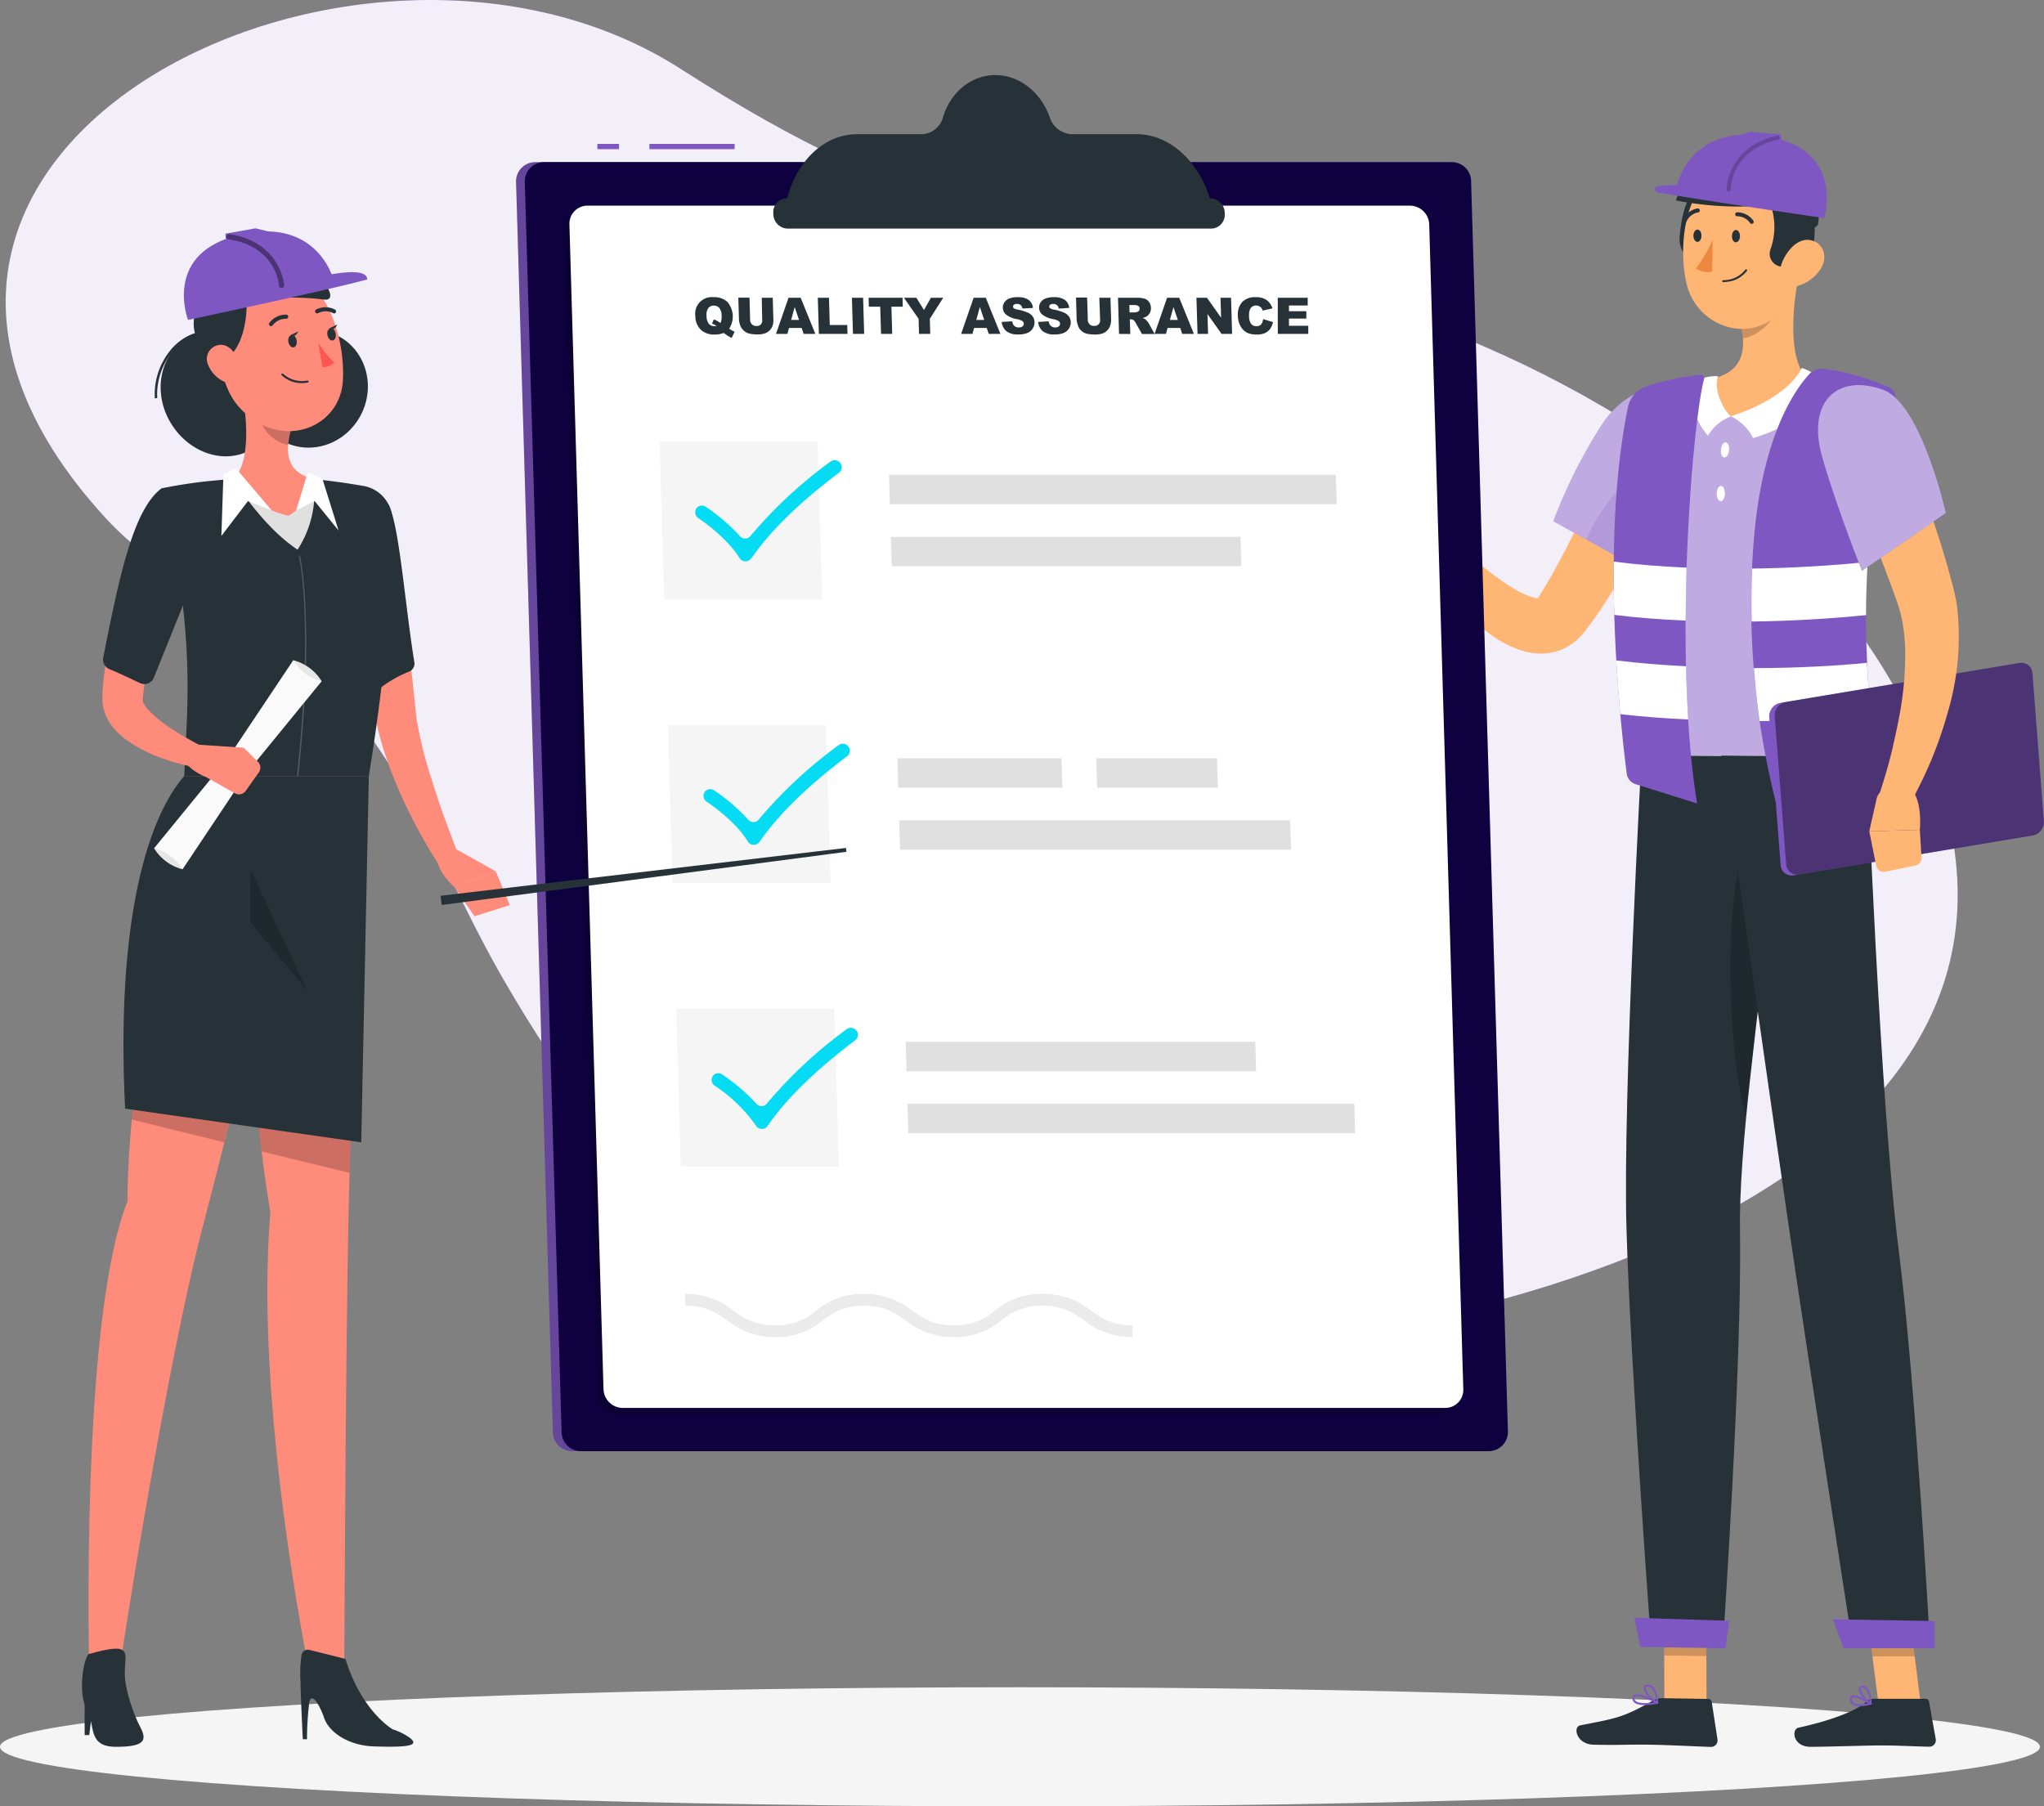 <svg xmlns="http://www.w3.org/2000/svg" width="388.544" height="343.384" viewBox="0 0 388.544 343.384">
  <rect x="0" y="0" width="388.544" height="343.384" fill="#808080" stroke="none"/>
  <g id="QA_engineers-rafiki_1_" data-name="QA engineers-rafiki (1)" transform="translate(-56.11 -84.176)">
    <g id="freepik--background-simple--inject-18">
      <path id="Trazado_102201" data-name="Trazado 102201" d="M185.55,97.3c46,29.54,65.55,28.89,116.73,40.82,41.84,9.75,87.53,34.82,111,71.79,61.72,97.41-82.59,135.65-157,130.79-52.43-3.43-79.63-27.35-104.57-70.5-9.7-16.78-16.37-35.58-29-51-13.53-16.54-33.49-22.3-46.59-36.61C12.59,113.25,124.3,57.92,185.55,97.3Z" fill="#7e57c2"/>
      <path id="Trazado_102202" data-name="Trazado 102202" d="M185.55,97.3c46,29.54,65.55,28.89,116.73,40.82,41.84,9.75,87.53,34.82,111,71.79,61.72,97.41-82.59,135.65-157,130.79-52.43-3.43-79.63-27.35-104.57-70.5-9.7-16.78-16.37-35.58-29-51-13.53-16.54-33.49-22.3-46.59-36.61C12.59,113.25,124.3,57.92,185.55,97.3Z" fill="#fff" opacity="0.9"/>
    </g>
    <g id="freepik--Shadow--inject-18">
      <ellipse id="freepik--path--inject-18" cx="193.89" cy="11.32" rx="193.89" ry="11.32" transform="translate(56.11 404.92)" fill="#f5f5f5"/>
    </g>
    <g id="freepik--character-2--inject-18">
      <path id="Trazado_102203" data-name="Trazado 102203" d="M380.5,408.01l-8.02-.12-.03-18.62,8.01.12Z" fill="#ffb573"/>
      <path id="Trazado_102204" data-name="Trazado 102204" d="M421.22,408.04h-8.03l-2.38-18.59h8.03Z" fill="#ffb573"/>
      <path id="Trazado_102205" data-name="Trazado 102205" d="M412.35,407.11h9.79a.67.67,0,0,1,.66.55l1.28,7.14a1.23,1.23,0,0,1-1.23,1.42c-3.15-.05-5.44-.24-9.41-.24-2.44,0-9.8.26-13.17.26s-3.67-3.33-2.28-3.64c6.24-1.35,11-3.21,13-5A2,2,0,0,1,412.35,407.11Z" fill="#263238"/>
      <path id="Trazado_102206" data-name="Trazado 102206" d="M372.09,407l8.76.14a.64.64,0,0,1,.64.56l1.1,7.15a1.24,1.24,0,0,1-1.25,1.41c-3.16-.1-7.71-.36-11.68-.42-4.64-.07-5.16.12-10.6,0-3.29-.05-4-3.39-2.58-3.67,6.37-1.28,8-1.35,13.64-4.61a3.9,3.9,0,0,1,1.97-.56Z" fill="#263238"/>
      <path id="Trazado_102207" data-name="Trazado 102207" d="M375.65,169.13a178.716,178.716,0,0,1-7.35,17c-1.37,2.76-2.81,5.51-4.39,8.21a87.529,87.529,0,0,1-5.14,8l-1.51,2a11.12,11.12,0,0,1-3.41,2.89,9.83,9.83,0,0,1-4.48,1.18,11.84,11.84,0,0,1-3.79-.5,19.31,19.31,0,0,1-5.37-2.59,37.814,37.814,0,0,1-4-3.18,71.919,71.919,0,0,1-12-14.65l4.76-3.71c2.05,2,4.21,4,6.39,5.88a70.474,70.474,0,0,0,6.63,5.2,27.381,27.381,0,0,0,3.31,2,10.28,10.28,0,0,0,2.84,1,1.17,1.17,0,0,0,.65,0c.07-.05-.07-.06-.19,0s-.15,0-.08-.08l1.05-1.67a143.676,143.676,0,0,0,7.85-15.2c2.41-5.27,4.73-10.76,6.88-16.06Z" fill="#ffb573"/>
      <path id="Trazado_102208" data-name="Trazado 102208" d="M378.65,163.89c2.65,7.2-11.25,28.23-11.25,28.23l-16-8.86a97.52,97.52,0,0,1,9.44-18.71C366.63,156.14,375.76,156,378.65,163.89Z" fill="#7e57c2"/>
      <path id="Trazado_102209" data-name="Trazado 102209" d="M378.65,163.89c2.65,7.2-11.25,28.23-11.25,28.23l-16-8.86a97.52,97.52,0,0,1,9.44-18.71C366.63,156.14,375.76,156,378.65,163.89Z" fill="#fff" opacity="0.5"/>
      <path id="Trazado_102210" data-name="Trazado 102210" d="M369.78,171.78c-3.06,1.55-10,9.17-12.09,14.95l9.71,5.39a123.632,123.632,0,0,0,8.78-16C374,174,371.4,171,369.78,171.78Z" fill="#7e57c2" opacity="0.2"/>
      <path id="Trazado_102211" data-name="Trazado 102211" d="M329.49,183.91l-4.88-4.42L320,187.38s4.69,5.5,9.88,2.83l.7-2A4,4,0,0,0,329.49,183.91Z" fill="#ffb573"/>
      <path id="Trazado_102212" data-name="Trazado 102212" d="M316.73,176.17l-1.35,7.67,4.62,3.54,4.61-7.89Z" fill="#ffb573"/>
      <path id="Trazado_102213" data-name="Trazado 102213" d="M372.45,389.27l.02,9.6,8.01.13-.01-9.6Z" opacity="0.2"/>
      <path id="Trazado_102214" data-name="Trazado 102214" d="M418.84,389.46h-8.03l1.24,9.58h8.02Z" opacity="0.2"/>
      <path id="Trazado_102215" data-name="Trazado 102215" d="M414.15,158.3c-6.64,31-2.79,63.17-3.14,69.76l-42.93-.38c-8.59-45.22,1.1-69.38,1.1-69.38s2.71-.71,6.42-1.34c1.16-.2,2.42-.39,3.73-.54.72-.09,1.46-.16,2.21-.23a160.007,160.007,0,0,1,18.25.17c1.15.06,2.32.16,3.45.27s2.09.23,3.06.36C410.72,157.57,414.15,158.3,414.15,158.3Z" fill="#7e57c2"/>
      <path id="Trazado_102216" data-name="Trazado 102216" d="M414.15,158.3c-6.64,31-2.79,63.17-3.14,69.76l-42.93-.38c-8.59-45.22,1.1-69.38,1.1-69.38s2.71-.71,6.42-1.34c1.16-.2,2.42-.39,3.73-.54.72-.09,1.46-.16,2.21-.23a160.007,160.007,0,0,1,18.25.17c1.15.06,2.32.16,3.45.27s2.09.23,3.06.36C410.72,157.57,414.15,158.3,414.15,158.3Z" fill="#fff" opacity="0.5"/>
      <path id="Trazado_102217" data-name="Trazado 102217" d="M405.89,172c-.58,3,1.18,16.37,4.47,19.48.13-4.33.4-8.85.84-13.49Z" opacity="0.2"/>
      <path id="Trazado_102218" data-name="Trazado 102218" d="M398.16,135.79c-1.2,5.86-2.45,16.61,1.63,20.57-3.22,3.14-7.43,6.77-14.4,6.95s-5.72-4.6-3.85-7.12c6.56-1.5,6.44-6.36,5.34-10.93Z" fill="#ffb573"/>
      <path id="Trazado_102219" data-name="Trazado 102219" d="M398.6,154.11s-2.12,5.56-13.49,9.2a9,9,0,0,1,4.23,4.13s13.29-3.38,12.28-11.79A12.65,12.65,0,0,0,398.6,154.11Z" fill="#fff"/>
      <path id="Trazado_102220" data-name="Trazado 102220" d="M380.77,167a8.75,8.75,0,0,1,4.34-3.66c-1.28-1.17-3.35-4.82-2.44-7.66A9.24,9.24,0,0,0,380,156S375.25,160.54,380.77,167Z" fill="#fff"/>
      <path id="Trazado_102221" data-name="Trazado 102221" d="M384.79,169.78c-.09.8-.5,1.4-.93,1.35s-.7-.72-.62-1.52.51-1.39.93-1.35S384.88,169,384.79,169.78Z" fill="#fff"/>
      <path id="Trazado_102222" data-name="Trazado 102222" d="M384,178c0,.8-.38,1.44-.81,1.43s-.77-.66-.75-1.46.38-1.44.81-1.43S384,177.21,384,178Z" fill="#fff"/>
      <path id="Trazado_102223" data-name="Trazado 102223" d="M393.56,139.65l-6.68,5.6a18.5,18.5,0,0,1,.53,3.25c2.51-.34,6-3.06,6.26-5.68a8.82,8.82,0,0,0-.11-3.17Z" opacity="0.2"/>
      <path id="Trazado_102224" data-name="Trazado 102224" d="M386.3,122.42a12.07,12.07,0,0,0-3.22,10.46c-1.85,1.6-5.2,1.31-5.2,1.31l-1.06-1.06a5,5,0,0,1-1.43-3.91c.19-2.34.72-5.89,2.2-8.14C380,117.49,386.3,122.42,386.3,122.42Z" fill="#263238"/>
      <path id="Trazado_102225" data-name="Trazado 102225" d="M398.94,127c-.56,8-.48,12.63-4.53,16.67-6.1,6.09-15.88,2.36-17.71-5.6-1.64-7.16-.45-19,7.36-22A10.86,10.86,0,0,1,398.94,127Z" fill="#ffb573"/>
      <path id="Trazado_102226" data-name="Trazado 102226" d="M392.3,122.14a12.67,12.67,0,0,1,.37,9.41,2.45,2.45,0,0,0,1.53,3.2,7,7,0,0,0,2.13.29l3.83-.73s1.61-5.7.56-9.87S392.3,122.14,392.3,122.14Z" fill="#263238"/>
      <path id="Trazado_102227" data-name="Trazado 102227" d="M392.27,123.19a62.21,62.21,0,0,1-17.58-.91s1.88-6,6.1-8,13.14-1.87,15.89-.71,6.34,4.7,5,13.34C398.83,130,392.27,123.19,392.27,123.19Z" fill="#263238"/>
      <path id="Trazado_102228" data-name="Trazado 102228" d="M402.87,125.63s-22.39-3.25-31.67-4.88a.61.61,0,0,1,0-1.2,41.82,41.82,0,0,1,11.63.52Z" fill="#7e57c2"/>
      <path id="Trazado_102229" data-name="Trazado 102229" d="M374.85,119.56c.4-2,3.86-12.33,18.38-9.19,13.45,2.9,9.64,15.26,9.64,15.26Z" fill="#7e57c2"/>
      <path id="Trazado_102230" data-name="Trazado 102230" d="M383.95,110.68l4.86-1.44,5.86.48v1.01l-3.72.86Z" fill="#7e57c2"/>
      <path id="Trazado_102231" data-name="Trazado 102231" d="M384.68,120.6h0a.37.37,0,0,1-.38-.37c0-.08.11-8.12,9.63-10.26a.38.38,0,1,1,.16.74c-8.91,2-9,9.21-9,9.52a.37.37,0,0,1-.41.37Z" opacity="0.2"/>
      <path id="Trazado_102232" data-name="Trazado 102232" d="M402.34,135.06a7.62,7.62,0,0,1-4.62,3.49c-2.57.65-3.79-1.67-3-4.06.69-2.16,2.87-5.1,5.43-4.68S403.56,132.93,402.34,135.06Z" fill="#ffb573"/>
      <path id="Trazado_102233" data-name="Trazado 102233" d="M370,397l13.59.21s3.68-53.77,3.27-78.78c-.12-7.61.71-18.32,2-29.82,1.59-14.49,2.43-20.28,4.52-38.6,1.49-13.06,3-22,3-22l-28.22-.25s-3.61,65.5-2.87,90C366,343.13,370,397,370,397Z" fill="#263238"/>
      <path id="Trazado_102234" data-name="Trazado 102234" d="M387.54,245.69c-4.22,12.9-2.4,42.36.47,50.5.24-2.48.51-5,.79-7.6,1.59-14.5,2.44-20.29,4.53-38.6a9.211,9.211,0,0,1,.12-1.07,19.259,19.259,0,0,0-5.91-3.23Z" opacity="0.2"/>
      <path id="Trazado_102235" data-name="Trazado 102235" d="M383.31,227.82s9.58,67.41,13,90.68c3.74,25.48,12,78.68,12,78.68H423s-2.76-50.14-5.93-75.05c-3.6-28.38-6.09-94.06-6.09-94.06Z" fill="#263238"/>
      <path id="Trazado_102236" data-name="Trazado 102236" d="M406.57,397.5h17.31v-5.17L404.53,392Z" fill="#7e57c2"/>
      <path id="Trazado_102237" data-name="Trazado 102237" d="M367.93,397.26l16.16.25.74-5.23-18.03-.56Z" fill="#7e57c2"/>
      <path id="Trazado_102238" data-name="Trazado 102238" d="M386.86,129.07c0,.65-.35,1.17-.78,1.17s-.76-.53-.75-1.18.35-1.17.78-1.16S386.87,128.43,386.86,129.07Z" fill="#263238"/>
      <path id="Trazado_102239" data-name="Trazado 102239" d="M379.54,129c0,.65-.35,1.17-.77,1.16s-.76-.53-.76-1.17.35-1.17.78-1.17S379.55,128.36,379.54,129Z" fill="#263238"/>
      <path id="Trazado_102240" data-name="Trazado 102240" d="M381.65,129.69a23,23,0,0,1-3.15,5.5,3.74,3.74,0,0,0,3.09.61Z" fill="#ed893e"/>
      <path id="Trazado_102241" data-name="Trazado 102241" d="M384.53,137.73a5.32,5.32,0,0,0,3.67-2.09.19.19,0,0,0-.31-.21,5.18,5.18,0,0,1-4.2,2,.19.19,0,1,0,0,.38A7.619,7.619,0,0,0,384.53,137.73Z" fill="#263238"/>
      <path id="Trazado_102242" data-name="Trazado 102242" d="M389.14,126.73a.45.45,0,0,0,.18-.07.38.38,0,0,0,.08-.53,3.8,3.8,0,0,0-3.09-1.6.37.37,0,0,0-.35.4.38.38,0,0,0,.4.36h0a3,3,0,0,1,2.43,1.29A.35.35,0,0,0,389.14,126.73Z" fill="#263238"/>
      <path id="Trazado_102243" data-name="Trazado 102243" d="M376.41,126.46a.39.39,0,0,0,.3-.2,3,3,0,0,1,2.16-1.7.383.383,0,1,0-.09-.76,3.75,3.75,0,0,0-2.75,2.12.37.37,0,0,0,.17.51.39.39,0,0,0,.21.03Z" fill="#263238"/>
      <path id="Trazado_102244" data-name="Trazado 102244" d="M409.64,408.52a9.859,9.859,0,0,0,2.11-.29.22.22,0,0,0,.15-.16.2.2,0,0,0-.08-.19c-.28-.18-2.81-1.77-3.71-1.32a.65.65,0,0,0-.35.54,1.1,1.1,0,0,0,.35,1,2.39,2.39,0,0,0,1.53.42Zm1.57-.56c-1.38.27-2.42.22-2.85-.15a.72.72,0,0,1-.22-.68.24.24,0,0,1,.13-.23c.47-.24,1.91.45,2.94,1.1Z" fill="#7e57c2"/>
      <path id="Trazado_102245" data-name="Trazado 102245" d="M411.7,408.23a.148.148,0,0,0,.2-.17c0-.1-.1-2.42-1-3.18a1,1,0,0,0-.8-.24h0a.65.65,0,0,0-.62.49c-.21.9,1.32,2.66,2.13,3.11ZM410.22,405a.6.6,0,0,1,.43.17,4.3,4.3,0,0,1,.84,2.51c-.8-.63-1.76-2-1.64-2.48,0-.05,0-.17.29-.2h.08Z" fill="#7e57c2"/>
      <path id="Trazado_102246" data-name="Trazado 102246" d="M371.23,408.06a.21.21,0,0,0,.13-.16.17.17,0,0,0-.09-.19c-.35-.2-3.46-1.88-4.47-1.36a.68.68,0,0,0-.35.51h0a1.06,1.06,0,0,0,.29.93c.83.79,3.15.51,4.46.27Zm-4.2-1.4c.62-.2,2.32.49,3.56,1.12-1.8.27-3.11.17-3.57-.27a.65.65,0,0,1-.19-.62.22.22,0,0,1,.13-.2Z" fill="#7e57c2"/>
      <path id="Trazado_102247" data-name="Trazado 102247" d="M371.23,408.06h0a.22.22,0,0,0,.09-.17c0-.09-.07-2.26-1-3.11a1.3,1.3,0,0,0-1-.34h0a.669.669,0,0,0-.74.52c-.21.9,1.59,2.67,2.53,3.12A.22.22,0,0,0,371.23,408.06Zm-2.11-3.24h.19a1,1,0,0,1,.76.26,4.26,4.26,0,0,1,.89,2.49c-.95-.61-2.16-2-2-2.54-.02-.03.04-.16.16-.21Zm.19-.22Z" fill="#7e57c2"/>
      <path id="Trazado_102248" data-name="Trazado 102248" d="M402.79,154.29a3.18,3.18,0,0,0-2.75,1c-2.76,3-9.34,12.17-10.7,33.57a153,153,0,0,0,4.41,48.09l17.1-4.86a2.39,2.39,0,0,0,1.73-2.58c-.46-4-1.45-13.63-1.73-24.4-.19-7.58.38-14.41.35-17.51-1.88-3.68-5.26-9.69-4-16.24,1.36-7.31,5.38-8.31,8.12-9.65a2.16,2.16,0,0,0-.06-3.86,44.221,44.221,0,0,0-12.47-3.56Z" fill="#7e57c2"/>
      <path id="Trazado_102249" data-name="Trazado 102249" d="M378.72,236.92,367,233.24a2.4,2.4,0,0,1-1.66-2c-1-7.74-5.18-43.27.22-69.65a5.24,5.24,0,0,1,3.4-3.91,47.44,47.44,0,0,1,10.41-2.27.63.63,0,0,1,.67.81C377.82,164.37,374.12,209,378.72,236.92Z" fill="#7e57c2"/>
      <path id="Trazado_102250" data-name="Trazado 102250" d="M363.35,209.72c.21,3.74.48,7.19.75,10.22,4.25.48,8.6.81,12.92,1-.2-3.31-.34-6.7-.41-10.11C372.13,210.61,367.67,210.25,363.35,209.72Z" fill="#fff"/>
      <path id="Trazado_102251" data-name="Trazado 102251" d="M376.72,192.08c-4.75-.2-9.42-.57-13.86-1.14,0,3.46,0,6.86.11,10.13,4.41.54,9,.89,13.57,1.08C376.55,198.74,376.62,195.36,376.72,192.08Z" fill="#fff"/>
      <path id="Trazado_102252" data-name="Trazado 102252" d="M411,210.18c-6.25.61-13.68,1-21.5,1,.28,3.67.66,7.05,1.09,10.06,7.65,0,14.88-.45,21.08-1.06C411.44,217.13,411.2,213.73,411,210.18Z" fill="#fff"/>
      <path id="Trazado_102253" data-name="Trazado 102253" d="M411.11,191c-6.65.69-14.21,1.16-21.95,1.26-.14,3.49-.16,6.86-.09,10.07,7.65-.1,15.09-.55,21.75-1.22C410.83,197.21,411,193.68,411.11,191Z" fill="#fff"/>
      <path id="Trazado_102254" data-name="Trazado 102254" d="M442.5,243l-45.43,7.58a2.1,2.1,0,0,1-2.48-1.93l-2.17-28.16a2.59,2.59,0,0,1,2.12-2.7L440,210.21a2.09,2.09,0,0,1,2.48,1.93l2.17,28.16A2.59,2.59,0,0,1,442.5,243Z" fill="#7e57c2"/>
      <path id="Trazado_102255" data-name="Trazado 102255" d="M442.5,243l-44.38,7.4a2.09,2.09,0,0,1-2.48-1.93l-2.17-28.16a2.59,2.59,0,0,1,2.12-2.7l44.38-7.4a2.09,2.09,0,0,1,2.48,1.93l2.17,28.16A2.59,2.59,0,0,1,442.5,243Z" opacity="0.4"/>
      <path id="Trazado_102256" data-name="Trazado 102256" d="M416,163.4c2.53,5.76,4.77,11.49,6.8,17.41,1,2.94,2,5.92,2.89,8.92.45,1.51.88,3,1.29,4.56l.31,1.14.32,1.32c.23.9.36,1.8.52,2.69a50.47,50.47,0,0,1-1.77,20.15,78.2,78.2,0,0,1-3.16,9.14c-.63,1.48-1.29,2.93-2,4.37s-1.41,2.82-2.27,4.29l-5.45-2.59c.87-2.71,1.75-5.63,2.4-8.48s1.28-5.75,1.71-8.6a61.542,61.542,0,0,0,.68-8.47,34.418,34.418,0,0,0-.75-7.92c-.17-.6-.28-1.23-.49-1.8l-.29-.9-.37-1c-.49-1.4-1-2.79-1.55-4.19-1-2.81-2.17-5.61-3.27-8.42l-6.76-16.8Z" fill="#ffb573"/>
      <path id="Trazado_102257" data-name="Trazado 102257" d="M414.14,158.3C421.35,161,426,181.69,426,181.69l-15.95,11s-4.9-12.25-7.6-21.8C399.54,160.5,405.42,155.1,414.14,158.3Z" fill="#7e57c2"/>
      <path id="Trazado_102258" data-name="Trazado 102258" d="M414.14,158.3C421.35,161,426,181.69,426,181.69l-15.95,11s-4.9-12.25-7.6-21.8C399.54,160.5,405.42,155.1,414.14,158.3Z" fill="#fff" opacity="0.5"/>
      <path id="Trazado_102259" data-name="Trazado 102259" d="M412.83,236.06l-1.39,6.15,9.61-.28s.77-7.43-3-8.6l-3,.57a2.84,2.84,0,0,0-2.22,2.16Z" fill="#ffb573"/>
      <path id="Trazado_102260" data-name="Trazado 102260" d="M414.45,249.89l5.78-1.18a1.43,1.43,0,0,0,1.14-1.5l-.32-5.28-9.61.28,1.32,6.55a1.44,1.44,0,0,0,1.69,1.13Z" fill="#ffb573"/>
    </g>
    <g id="freepik--QA--inject-18">
      <path id="Trazado_102261" data-name="Trazado 102261" d="M330.48,115H157.85a3.65,3.65,0,0,0-3.64,3.75l7,237.75a3.65,3.65,0,0,0,3.65,3.54H337.44a3.65,3.65,0,0,0,3.65-3.76l-7-237.74a3.64,3.64,0,0,0-3.61-3.54Z" fill="#7e57c2"/>
      <path id="Trazado_102262" data-name="Trazado 102262" d="M330.48,115H157.85a3.65,3.65,0,0,0-3.64,3.75l7,237.75a3.65,3.65,0,0,0,3.65,3.54H337.44a3.65,3.65,0,0,0,3.65-3.76l-7-237.74a3.64,3.64,0,0,0-3.61-3.54Z" opacity="0.2"/>
      <rect id="Rectángulo_34017" data-name="Rectángulo 34017" width="16.2" height="1" transform="translate(179.56 111.53)" fill="#7e57c2"/>
      <rect id="Rectángulo_34018" data-name="Rectángulo 34018" width="4.11" height="1" transform="translate(169.67 111.53)" fill="#7e57c2"/>
      <path id="Trazado_102263" data-name="Trazado 102263" d="M332.14,115H159.52a3.65,3.65,0,0,0-3.65,3.75l7,237.75a3.66,3.66,0,0,0,3.65,3.54H339.11a3.65,3.65,0,0,0,3.64-3.76l-7-237.74a3.65,3.65,0,0,0-3.61-3.54Z" fill="#0f0140"/>
      <path id="Trazado_102264" data-name="Trazado 102264" d="M163.27,127.91l6.48,221.43a3.7,3.7,0,0,0,3.67,3.57H329.74a3.44,3.44,0,0,0,3.45-3.57l-6.48-221.43a3.69,3.69,0,0,0-3.67-3.56H166.72a3.43,3.43,0,0,0-3.45,3.56Z" opacity="0.2"/>
      <path id="Trazado_102265" data-name="Trazado 102265" d="M164.35,126.83l6.48,221.43a3.69,3.69,0,0,0,3.67,3.56H330.82a3.43,3.43,0,0,0,3.45-3.56l-6.48-221.43a3.69,3.69,0,0,0-3.67-3.56H167.8a3.43,3.43,0,0,0-3.45,3.56Z" fill="#fff"/>
      <path id="Trazado_102266" data-name="Trazado 102266" d="M212.41,198.15H182.37l-.88-30.05h30.04Z" fill="#f5f5f5"/>
      <path id="Trazado_102267" data-name="Trazado 102267" d="M310.21,180.03H225.27l-.16-5.6h84.94Z" fill="#e0e0e0"/>
      <path id="Trazado_102268" data-name="Trazado 102268" d="M292.08,191.82H225.62l-.17-5.6h66.47Z" fill="#e0e0e0"/>
      <path id="Trazado_102269" data-name="Trazado 102269" d="M213.99,252.04H183.95L183.07,222h30.04Z" fill="#f5f5f5"/>
      <path id="Trazado_102270" data-name="Trazado 102270" d="M258.06,233.93H226.85l-.16-5.61h31.2Z" fill="#e0e0e0"/>
      <path id="Trazado_102271" data-name="Trazado 102271" d="M287.61,233.93H264.66l-.17-5.61h22.96Z" fill="#e0e0e0"/>
      <path id="Trazado_102272" data-name="Trazado 102272" d="M301.52,245.72H227.19l-.16-5.61h74.33Z" fill="#e0e0e0"/>
      <path id="Trazado_102273" data-name="Trazado 102273" d="M215.57,305.94H185.53l-.88-30.05h30.04Z" fill="#f5f5f5"/>
      <path id="Trazado_102274" data-name="Trazado 102274" d="M313.55,294H228.61l.16,5.61h84.94Z" fill="#e0e0e0"/>
      <path id="Trazado_102275" data-name="Trazado 102275" d="M294.73,282.22H228.26l.17,5.6h66.46Z" fill="#e0e0e0"/>
      <path id="Trazado_102276" data-name="Trazado 102276" d="M198.88,190.34a1.31,1.31,0,0,1-2.2-.1h0c-2-3.2-5.68-6.12-7.82-7.57a1.33,1.33,0,0,1-.43-1.75h0a1.28,1.28,0,0,1,1.85-.4,36,36,0,0,1,6.47,5.56,1.29,1.29,0,0,0,2,0A85.651,85.651,0,0,1,214,171.91a1.32,1.32,0,0,1,1.84.28h0a1.3,1.3,0,0,1-.23,1.83c-7.68,5.81-13.14,11.16-16.68,16.32Z" fill="#05dbf2"/>
      <path id="Trazado_102277" data-name="Trazado 102277" d="M200.46,244.24a1.32,1.32,0,0,1-2.2-.11h0c-1.95-3.2-5.68-6.12-7.83-7.56a1.33,1.33,0,0,1-.42-1.75h0a1.3,1.3,0,0,1,1.86-.39,35.51,35.51,0,0,1,6.46,5.55,1.3,1.3,0,0,0,2,0,85.64,85.64,0,0,1,15.21-14.16,1.31,1.31,0,0,1,1.84.28h0a1.3,1.3,0,0,1-.23,1.82c-7.68,5.82-13.14,11.17-16.68,16.33Z" fill="#05dbf2"/>
      <path id="Trazado_102278" data-name="Trazado 102278" d="M202,298.25a1.32,1.32,0,0,1-2.2-.11h0a29.024,29.024,0,0,0-7.82-7.56,1.34,1.34,0,0,1-.43-1.75h0a1.28,1.28,0,0,1,1.85-.4,36.28,36.28,0,0,1,6.47,5.55,1.3,1.3,0,0,0,2,0,85.189,85.189,0,0,1,15.2-14.16,1.31,1.31,0,0,1,1.84.28h0a1.28,1.28,0,0,1-.23,1.82C211.01,287.74,205.54,293.09,202,298.25Z" fill="#05dbf2"/>
      <path id="Trazado_102279" data-name="Trazado 102279" d="M271.41,338.37a14.53,14.53,0,0,1-9.23-3.2c-2.08-1.44-4-2.79-7.93-2.79a11.62,11.62,0,0,0-7.77,2.79,13.74,13.74,0,0,1-9,3.2,14.54,14.54,0,0,1-9.24-3.2c-2.08-1.44-4-2.79-7.93-2.79a11.57,11.57,0,0,0-7.76,2.79,13.77,13.77,0,0,1-9,3.2,14.53,14.53,0,0,1-9.23-3.2c-2.08-1.44-4-2.79-7.93-2.79l-.07-2.25a14.54,14.54,0,0,1,9.24,3.2,12.23,12.23,0,0,0,7.93,2.79,11.57,11.57,0,0,0,7.76-2.79,13.75,13.75,0,0,1,9.05-3.2,14.53,14.53,0,0,1,9.23,3.2c2.08,1.44,4,2.79,7.93,2.79a11.57,11.57,0,0,0,7.76-2.79,13.79,13.79,0,0,1,9.05-3.2,14.54,14.54,0,0,1,9.24,3.2c2.08,1.44,4,2.79,7.93,2.79Z" fill="#ebebeb"/>
      <path id="Trazado_102280" data-name="Trazado 102280" d="M286.29,121.88h-.19c-2.31-7.33-7.85-12.19-13.9-12.19H259.88a4.61,4.61,0,0,1-4.23-3.24c-1.65-4.67-5.7-8-10.35-8s-8.52,3.33-9.93,8a4.33,4.33,0,0,1-4.06,3.24H219c-6.05,0-11.34,4.86-13.26,12.19h-.18a2.64,2.64,0,0,0-2.45,2.88,2.81,2.81,0,0,0,2.6,2.87h80.75a2.64,2.64,0,0,0,2.46-2.87A2.81,2.81,0,0,0,286.29,121.88Z" fill="#263238"/>
      <path id="Trazado_102281" data-name="Trazado 102281" d="M194.72,146.65l.53.35.5.23-.55,1.19a6.841,6.841,0,0,1-.9-.51,7.579,7.579,0,0,1-.62-.45,4.25,4.25,0,0,1-1.75.31,3.62,3.62,0,0,1-2.5-.82,3.54,3.54,0,0,1-1.14-2.71,3.14,3.14,0,0,1,3.44-3.57,3.67,3.67,0,0,1,2.66.91,4.26,4.26,0,0,1,.33,5.07Zm-1.65-1.09a2.78,2.78,0,0,0,.21-1.36,2.35,2.35,0,0,0-.43-1.48,1.38,1.38,0,0,0-1.08-.45,1.23,1.23,0,0,0-1,.46,2,2,0,0,0-.35,1.42,2.51,2.51,0,0,0,.43,1.58,1.34,1.34,0,0,0,1.06.45,1.78,1.78,0,0,0,.41,0,2.67,2.67,0,0,0-.86-.49l.31-.76a1.59,1.59,0,0,1,.44.12,6.233,6.233,0,0,1,.63.4Z" fill="#263238"/>
      <path id="Trazado_102282" data-name="Trazado 102282" d="M200.91,140.78H203l.12,4.1A3.31,3.31,0,0,1,203,146a2.29,2.29,0,0,1-.56.95,2.32,2.32,0,0,1-.84.57,4.259,4.259,0,0,1-1.48.23,8.739,8.739,0,0,1-1.09-.07,3,3,0,0,1-1-.28,2.75,2.75,0,0,1-.75-.59,2.43,2.43,0,0,1-.47-.79,4,4,0,0,1-.23-1.16l-.12-4.1h2.12l.12,4.19a1.2,1.2,0,0,0,.34.88,1.18,1.18,0,0,0,.87.32,1.13,1.13,0,0,0,.85-.32A1.16,1.16,0,0,0,201,145Z" fill="#263238"/>
      <path id="Trazado_102283" data-name="Trazado 102283" d="M208.5,146.52h-2.41l-.3,1.13h-2.17l2.38-6.87h2.31l2.79,6.87h-2.23ZM208,145l-.83-2.47L206.5,145Z" fill="#263238"/>
      <path id="Trazado_102284" data-name="Trazado 102284" d="M211.57,140.78h2.12l.15,5.18h3.32l.05,1.69h-5.44Z" fill="#263238"/>
      <path id="Trazado_102285" data-name="Trazado 102285" d="M218.05,140.78h2.13l.2,6.87h-2.13Z" fill="#263238"/>
      <path id="Trazado_102286" data-name="Trazado 102286" d="M221.22,140.78h6.45l.05,1.7h-2.16l.15,5.17h-2.12l-.16-5.17h-2.16Z" fill="#263238"/>
      <path id="Trazado_102287" data-name="Trazado 102287" d="M227.94,140.78h2.36l1.45,2.32,1.32-2.32h2.34l-2.55,4,.08,2.87h-2.13l-.08-2.87Z" fill="#263238"/>
      <path id="Trazado_102288" data-name="Trazado 102288" d="M243.68,146.52h-2.41l-.3,1.13h-2.16l2.38-6.87h2.31l2.78,6.87h-2.22ZM243.2,145l-.83-2.47-.68,2.47Z" fill="#263238"/>
      <path id="Trazado_102289" data-name="Trazado 102289" d="M246.52,145.38l2-.13a1.64,1.64,0,0,0,.28.75,1.17,1.17,0,0,0,1,.42,1,1,0,0,0,.7-.21.65.65,0,0,0,.23-.5.67.67,0,0,0-.25-.48,2.77,2.77,0,0,0-1.1-.39,4.7,4.7,0,0,1-2-.84,1.77,1.77,0,0,1-.36-2.32,1.87,1.87,0,0,1,.9-.74,4.2,4.2,0,0,1,1.68-.27,3.48,3.48,0,0,1,2,.49,2.17,2.17,0,0,1,.87,1.55l-2,.12a1.1,1.1,0,0,0-.35-.67,1.13,1.13,0,0,0-.71-.21.87.87,0,0,0-.56.15.45.45,0,0,0-.17.38.38.38,0,0,0,.16.3,1.81,1.81,0,0,0,.72.25,8.911,8.911,0,0,1,2,.61,2.15,2.15,0,0,1,.9.76,2,2,0,0,1,.3,1,2.171,2.171,0,0,1-1.33,2.06,4.13,4.13,0,0,1-1.65.29,3.5,3.5,0,0,1-2.45-.68,2.76,2.76,0,0,1-.81-1.69Z" fill="#263238"/>
      <path id="Trazado_102290" data-name="Trazado 102290" d="M253.45,145.38l2-.13a1.63,1.63,0,0,0,.29.75,1.17,1.17,0,0,0,.95.42,1,1,0,0,0,.7-.21.65.65,0,0,0,.23-.5.67.67,0,0,0-.25-.48,2.77,2.77,0,0,0-1.1-.39,4.65,4.65,0,0,1-2-.84,1.7,1.7,0,0,1-.64-1.32,1.77,1.77,0,0,1,.27-1,1.94,1.94,0,0,1,.91-.74,4.2,4.2,0,0,1,1.68-.27,3.51,3.51,0,0,1,2,.49,2.17,2.17,0,0,1,.87,1.55l-2,.12a1.06,1.06,0,0,0-.36-.67,1.09,1.09,0,0,0-.71-.21.86.86,0,0,0-.55.15.49.49,0,0,0-.18.38.43.43,0,0,0,.17.3,1.81,1.81,0,0,0,.72.25,8.911,8.911,0,0,1,2,.61,2.21,2.21,0,0,1,.9.76,2,2,0,0,1,.3,1,2.14,2.14,0,0,1-.33,1.21,2.1,2.1,0,0,1-1,.85,4.08,4.08,0,0,1-1.64.29,3.5,3.5,0,0,1-2.45-.68,2.76,2.76,0,0,1-.78-1.69Z" fill="#263238"/>
      <path id="Trazado_102291" data-name="Trazado 102291" d="M265.08,140.78h2.12l.12,4.1a3.309,3.309,0,0,1-.16,1.14,2.29,2.29,0,0,1-.56.95,2.32,2.32,0,0,1-.84.57,4.3,4.3,0,0,1-1.48.23,8.633,8.633,0,0,1-1.09-.07,3,3,0,0,1-1-.28,2.75,2.75,0,0,1-.75-.59A2.43,2.43,0,0,1,261,146a4,4,0,0,1-.23-1.16l-.12-4.1h2.11l.13,4.19a1.121,1.121,0,0,0,1.21,1.2,1.05,1.05,0,0,0,1.13-1.2Z" fill="#263238"/>
      <path id="Trazado_102292" data-name="Trazado 102292" d="M268.83,147.65l-.2-6.87h3.54a5.26,5.26,0,0,1,1.51.17,1.73,1.73,0,0,1,.86.63,2,2,0,0,1,.35,1.11,1.86,1.86,0,0,1-.22,1,1.81,1.81,0,0,1-.65.67,2.4,2.4,0,0,1-.74.27,2,2,0,0,1,.56.25,4.241,4.241,0,0,1,.66.79l1.09,2h-2.4l-1.19-2.1a1.9,1.9,0,0,0-.4-.53,1,1,0,0,0-.53-.16h-.19l.09,2.79Zm2-4.08h.89a2.72,2.72,0,0,0,.56-.1.58.58,0,0,0,.34-.21.7.7,0,0,0,.12-.4.65.65,0,0,0-.23-.51,1.27,1.27,0,0,0-.79-.18h-.94Z" fill="#263238"/>
      <path id="Trazado_102293" data-name="Trazado 102293" d="M280.46,146.52h-2.41l-.3,1.13h-2.17l2.38-6.87h2.31l2.79,6.87h-2.23ZM280,145l-.83-2.47L278.5,145Z" fill="#263238"/>
      <path id="Trazado_102294" data-name="Trazado 102294" d="M283.54,140.78h2l2.69,3.8-.11-3.8h2l.2,6.87h-2l-2.68-3.77.11,3.77h-2Z" fill="#263238"/>
      <path id="Trazado_102295" data-name="Trazado 102295" d="M296.21,144.84l1.88.56a3.33,3.33,0,0,1-.55,1.31,2.51,2.51,0,0,1-1,.79,3.64,3.64,0,0,1-1.51.27,4.42,4.42,0,0,1-1.84-.33A3,3,0,0,1,292,146.3a4,4,0,0,1-.58-2.1,3.52,3.52,0,0,1,.83-2.62,3.37,3.37,0,0,1,2.54-.91,3.57,3.57,0,0,1,2.06.52A3.25,3.25,0,0,1,298,142.8l-1.86.42a2.21,2.21,0,0,0-.22-.46,1.31,1.31,0,0,0-.45-.37,1.27,1.27,0,0,0-.58-.14,1.23,1.23,0,0,0-1.09.58,2.48,2.48,0,0,0-.25,1.36,2.58,2.58,0,0,0,.39,1.56,1.24,1.24,0,0,0,1,.43,1.15,1.15,0,0,0,.91-.35A2,2,0,0,0,296.21,144.84Z" fill="#263238"/>
      <path id="Trazado_102296" data-name="Trazado 102296" d="M299,140.78h5.69v1.47h-3.56v1.09h3.3v1.4h-3.3v1.36h3.67v1.55h-5.79Z" fill="#263238"/>
    </g>
    <g id="freepik--character-1--inject-18">
      <path id="Trazado_102297" data-name="Trazado 102297" d="M125.75,227.23s-2.84,62.23-3.38,87.43c-.57,26.22-.82,87.44-.82,87.44h-6.61s-10.56-50.88-7.43-87.44c-4.73-28.07-7.92-87.43-7.92-87.43Z" fill="#ff8b7b"/>
      <path id="Trazado_102298" data-name="Trazado 102298" d="M117,227.23s-15.76,65.17-22.2,89.54c-6.8,25.59-15.94,83.43-16,85.33H73.08s-1.8-66.82,7.26-89.54c0-28.47,11.84-85.33,11.84-85.33Z" fill="#ff8b7b"/>
      <path id="Trazado_102299" data-name="Trazado 102299" d="M72.94,398.63c-1.09,1.24-2,7.66-.32,10.52s0,7.09,5.5,7.09,6-1.2,4.65-3.76-3-7.37-2.94-10.38C79.89,398.22,81.38,396.22,72.94,398.63Z" fill="#263238"/>
      <path id="Trazado_102300" data-name="Trazado 102300" d="M72.26,405.32c-.12,3.3-.05,8.69-.05,8.69h.87s.65-5.9,1.2-8.09Z" fill="#263238"/>
      <path id="Trazado_102301" data-name="Trazado 102301" d="M131.38,187.42c.71,5.08,1.34,10.16,1.92,15.25s1.15,10.19,1.7,15.33c.13,1.27.23,2.61.45,3.67.09.55.2,1.12.33,1.73s.23,1.19.38,1.78c.54,2.38,1.23,4.77,2,7.16s1.51,4.78,2.39,7.15,1.76,4.77,2.68,7.08l-3.69,2a99.27,99.27,0,0,1-7.54-14,77.286,77.286,0,0,1-2.84-7.5c-.22-.63-.4-1.3-.59-1.95s-.38-1.31-.54-2a39.62,39.62,0,0,1-.74-3.95q-1.2-7.65-2.26-15.32c-.74-5.11-1.42-10.22-2-15.35Z" fill="#ff8b7b"/>
      <path id="Trazado_102302" data-name="Trazado 102302" d="M129.93,180c2.1,3.93,3.19,19.44,4.95,30.09a1.64,1.64,0,0,1-1.07,1.79,22.29,22.29,0,0,0-6.42,3.92,1.62,1.62,0,0,1-2.64-.91l-5-23.11,2.17-4.38a10.57,10.57,0,0,1,8-7.4Z" fill="#263238"/>
      <path id="Trazado_102303" data-name="Trazado 102303" d="M143.07,245.73l7.28,4.09-7.87,3s-4-3.45-3.29-6.81Z" fill="#ff8b7b"/>
      <path id="Trazado_102304" data-name="Trazado 102304" d="M153.02,256.24l-6.72,2.11-3.82-5.58,7.87-2.95Z" fill="#ff8b7b"/>
      <path id="Trazado_102305" data-name="Trazado 102305" d="M139.86,254.46l77.06-9.09.09.73-76.93,10.11Z" fill="#263238"/>
      <path id="Trazado_102306" data-name="Trazado 102306" d="M130.67,182.88c.13,6-.24,22.92-4.45,48.82H91.13C91.7,218,93.41,205,86.88,177a93.153,93.153,0,0,1,13.6-1.74,107.677,107.677,0,0,1,15.25,0c3.28.3,6.78.83,9.46,1.29a6.6,6.6,0,0,1,5.48,6.33Z" fill="#263238"/>
      <path id="Trazado_102307" data-name="Trazado 102307" d="M112.67,231.82h0a.14.14,0,0,1-.11-.14c3.2-29.77.39-41.64.36-41.76a.13.13,0,0,1,.09-.15.11.11,0,0,1,.15.09c0,.12,2.85,12-.35,41.85a.12.12,0,0,1-.14.11Z" fill="#fff" opacity="0.2"/>
      <path id="Trazado_102308" data-name="Trazado 102308" d="M115.73,175.23H100.48s5.24,8.8,12.19,13.44a19.91,19.91,0,0,0,3.06-13.44Z" fill="#e0e0e0"/>
      <path id="Trazado_102309" data-name="Trazado 102309" d="M107.08,153.56c3.43,5.79,2.06,12.94-3.06,16s-12,.78-15.47-5-2.06-13,3.06-16S103.65,147.76,107.08,153.56Z" fill="#263238"/>
      <path id="Trazado_102310" data-name="Trazado 102310" d="M85.54,159.89A13.17,13.17,0,0,1,88.32,151a10.15,10.15,0,0,1,15.58-.76,13.21,13.21,0,0,1,3.64,8.61h-.5a12.72,12.72,0,0,0-3.5-8.29,9.64,9.64,0,0,0-14.83.73A12.68,12.68,0,0,0,86,159.86Z" fill="#263238"/>
      <ellipse id="Elipse_4799" data-name="Elipse 4799" cx="11.3" cy="10.74" rx="11.3" ry="10.74" transform="translate(100.6 163.563) rotate(-64.16)" fill="#263238"/>
      <path id="Trazado_102311" data-name="Trazado 102311" d="M102,158.07c1,4.9,1.92,13.89-1.51,17.16,0,0,2.65,5.19,10.49,7,4.87-3,4.76-7,4.76-7-5.47-1.31-5.33-5.36-4.38-9.17Z" fill="#ff8b7b"/>
      <path id="Trazado_102312" data-name="Trazado 102312" d="M107.77,181.22l-6.83-8.05-2.36,1.25-.39,11.64,5.06-6.64Z" fill="#fff"/>
      <path id="Trazado_102313" data-name="Trazado 102313" d="M112.4,181.22l2.22-7.24,2.79,1.25,3.06,9.8-4.56-5.61Z" fill="#fff"/>
      <path id="Trazado_102314" data-name="Trazado 102314" d="M105.81,161.33l5.54,4.72a15.24,15.24,0,0,0-.47,2.71c-2.09-.3-5-2.6-5.18-4.79a7,7,0,0,1,.11-2.64Z" opacity="0.2"/>
      <path id="Trazado_102315" data-name="Trazado 102315" d="M96.82,149.07c1.92,8,2.57,11.39,7.37,14.81,7.23,5.14,16.6,1,17.1-7.36.45-7.55-2.77-19.32-11.23-21.13a11.19,11.19,0,0,0-13.24,13.68Z" fill="#ff8b7b"/>
      <path id="Trazado_102316" data-name="Trazado 102316" d="M98.64,152.75c5-3,4.34-12,4.34-12,8.65-.11,12,0,14.63.37s1-3.15-2.85-6-14.29-2-17.54,3.45C93.22,140.17,89.4,149.25,98.64,152.75Z" fill="#263238"/>
      <path id="Trazado_102317" data-name="Trazado 102317" d="M91.85,145s28.15-6,34.07-7.71c0-3.53-14.48.84-14.48.84Z" fill="#7e57c2"/>
      <path id="Trazado_102318" data-name="Trazado 102318" d="M119.4,137.08c-.54-2-4.69-12.05-19-7.93C87.22,133,91.85,145,91.85,145Z" fill="#7e57c2"/>
      <path id="Trazado_102319" data-name="Trazado 102319" d="M109.72,128.83l-5.01-1.25-5.75,1.02.07,1.01,3.77.61Z" fill="#7e57c2"/>
      <path id="Trazado_102320" data-name="Trazado 102320" d="M109.64,138.91a.5.5,0,0,1-.5-.46c0-.31-.63-7.41-9.56-8.78a.51.51,0,0,1-.42-.57.52.52,0,0,1,.57-.42c9.74,1.5,10.4,9.62,10.41,9.7a.5.5,0,0,1-.47.53Z" opacity="0.4"/>
      <path id="Trazado_102321" data-name="Trazado 102321" d="M122.56,307.14l-16.72-4.08c-.46-3.55-.88-7.33-1.29-11.22l18.4,3.22C122.8,299.38,122.67,303.47,122.56,307.14Z" opacity="0.2"/>
      <path id="Trazado_102322" data-name="Trazado 102322" d="M82.12,287.93l19.14,3.34c-.87,3.49-1.72,6.86-2.52,10.06L81.16,297C81.43,294.09,81.75,291,82.12,287.93Z" opacity="0.2"/>
      <path id="Trazado_102323" data-name="Trazado 102323" d="M110.93,149.16c.11.66.56,1.13,1,1.05s.69-.67.57-1.33-.56-1.12-1-1S110.81,148.5,110.93,149.16Z" fill="#263238"/>
      <path id="Trazado_102324" data-name="Trazado 102324" d="M118.35,147.85c.11.65.56,1.12,1,1.05s.69-.67.57-1.33-.56-1.13-1-1S118.23,147.19,118.35,147.85Z" fill="#263238"/>
      <path id="Trazado_102325" data-name="Trazado 102325" d="M118.73,146.59l1.5-.73S119.64,147.23,118.73,146.59Z" fill="#263238"/>
      <path id="Trazado_102326" data-name="Trazado 102326" d="M116.59,149.32a17.77,17.77,0,0,0,3.08,3.78,2.87,2.87,0,0,1-2.26.85Z" fill="#ff5652"/>
      <path id="Trazado_102327" data-name="Trazado 102327" d="M113.48,157a6.29,6.29,0,0,0,1.12-.1.19.19,0,0,0,.16-.22.2.2,0,0,0-.23-.16,5.31,5.31,0,0,1-4.6-1.28.191.191,0,1,0-.28.26A5.43,5.43,0,0,0,113.48,157Z" fill="#263238"/>
      <path id="Trazado_102328" data-name="Trazado 102328" d="M95.71,153.62A6,6,0,0,0,99,156.85c2,.78,3.16-.91,2.81-2.87-.32-1.76-1.71-4.3-3.76-4.25a2.69,2.69,0,0,0-2.34,3.89Z" fill="#ff8b7b"/>
      <path id="Trazado_102329" data-name="Trazado 102329" d="M107.66,146.17a.39.39,0,0,0,.27-.15,3.16,3.16,0,0,1,2.54-1.25.39.39,0,0,0,.43-.35.4.4,0,0,0-.36-.43,3.92,3.92,0,0,0-3.22,1.55.4.4,0,0,0,.06.55.42.42,0,0,0,.28.08Z" fill="#263238"/>
      <path id="Trazado_102330" data-name="Trazado 102330" d="M119.73,143.74a.38.38,0,0,0,.22-.19.39.39,0,0,0-.18-.53,3.89,3.89,0,0,0-3.57,0,.4.4,0,0,0-.14.54.39.39,0,0,0,.54.14,3.08,3.08,0,0,1,2.83,0A.35.35,0,0,0,119.73,143.74Z" fill="#263238"/>
      <path id="Trazado_102331" data-name="Trazado 102331" d="M111.31,147.9l1.5-.73S112.22,148.54,111.31,147.9Z" fill="#263238"/>
      <path id="Trazado_102332" data-name="Trazado 102332" d="M126.22,231.7l-1.44,69.63-44.89-6.4c-1.8-36.41,4.5-55.52,11.24-63.23Z" fill="#263238"/>
      <path id="Trazado_102333" data-name="Trazado 102333" d="M114.44,272.44l-10.69-12.86V249.43Z" opacity="0.2"/>
      <path id="Trazado_102334" data-name="Trazado 102334" d="M91.28,186c-1.34,4-2.63,8.18-3.85,12.27s-2.3,8.26-3.17,12.37a58.96,58.96,0,0,0-1,6.09v.56h0a.65.65,0,0,0,.07.41,5.55,5.55,0,0,0,1.2,1.66A25.541,25.541,0,0,0,89,222.91c1.72,1.1,3.61,2.16,5.43,3.11l-1.28,4a40.739,40.739,0,0,1-6.71-1.89,26.521,26.521,0,0,1-6.53-3.47,12.69,12.69,0,0,1-3.07-3.28,8.44,8.44,0,0,1-1.09-2.66,7.59,7.59,0,0,1-.17-1.59v-1.05c.07-1.18.17-2.36.31-3.5s.31-2.28.48-3.41A132.3,132.3,0,0,1,79.31,196q.85-3.24,1.87-6.43c.67-2.13,1.34-4.22,2.13-6.38Z" fill="#ff8b7b"/>
      <path id="Trazado_102335" data-name="Trazado 102335" d="M117.26,213.67l-5.4-3.99L99.49,228.19,85.4,245.43l5.41,4,12.36-18.52Z" fill="#fafafa"/>
      <path id="Trazado_102336" data-name="Trazado 102336" d="M111.85,209.68a9,9,0,0,0,5.41,4,9,9,0,0,0-5.41-4Z" fill="#e6e6e6"/>
      <path id="Trazado_102337" data-name="Trazado 102337" d="M85.4,245.43a9,9,0,0,0,5.41,4,9,9,0,0,0-5.41-4Z" fill="#e6e6e6"/>
      <path id="Trazado_102338" data-name="Trazado 102338" d="M93.51,225.72l8.91.59-5.83,6.05s-5.12-1.38-5.9-4.72Z" fill="#ff8b7b"/>
      <path id="Trazado_102339" data-name="Trazado 102339" d="M105.31,231l-2.51,3.54a1.54,1.54,0,0,1-2,.45l-5.46-3.06,7.1-5.61,2.71,2.68a1.55,1.55,0,0,1,.16,2Z" fill="#ff8b7b"/>
      <path id="Trazado_102340" data-name="Trazado 102340" d="M94.11,184.38c-.63-3.87-3.52-6.15-7.23-7.41-5.46,3.95-8.13,17-11.15,32.22a2,2,0,0,0,1.16,2.18c2.39,1,4.43,2,5.8,2.64a1.93,1.93,0,0,0,2.66-1l9.76-24.22Z" fill="#263238"/>
      <path id="Trazado_102341" data-name="Trazado 102341" d="M134.12,414.61a11.5,11.5,0,0,0-3.34-1.68h0s-5.92-3.35-9-13.4l-6.84-1.71a1.24,1.24,0,0,0-1.53,1.05c-.07.54-.11,1.16-.18,1.66a27.44,27.44,0,0,0,0,3.27c.06,3.39.44,11,.44,11h.8a57.351,57.351,0,0,1,.42-6.933c.39-2.237,2,.413,2.86,2.943s4.45,5.24,9.62,5.36C133.42,416.35,135.88,416.08,134.12,414.61Z" fill="#263238"/>
    </g>
  </g>
</svg>

